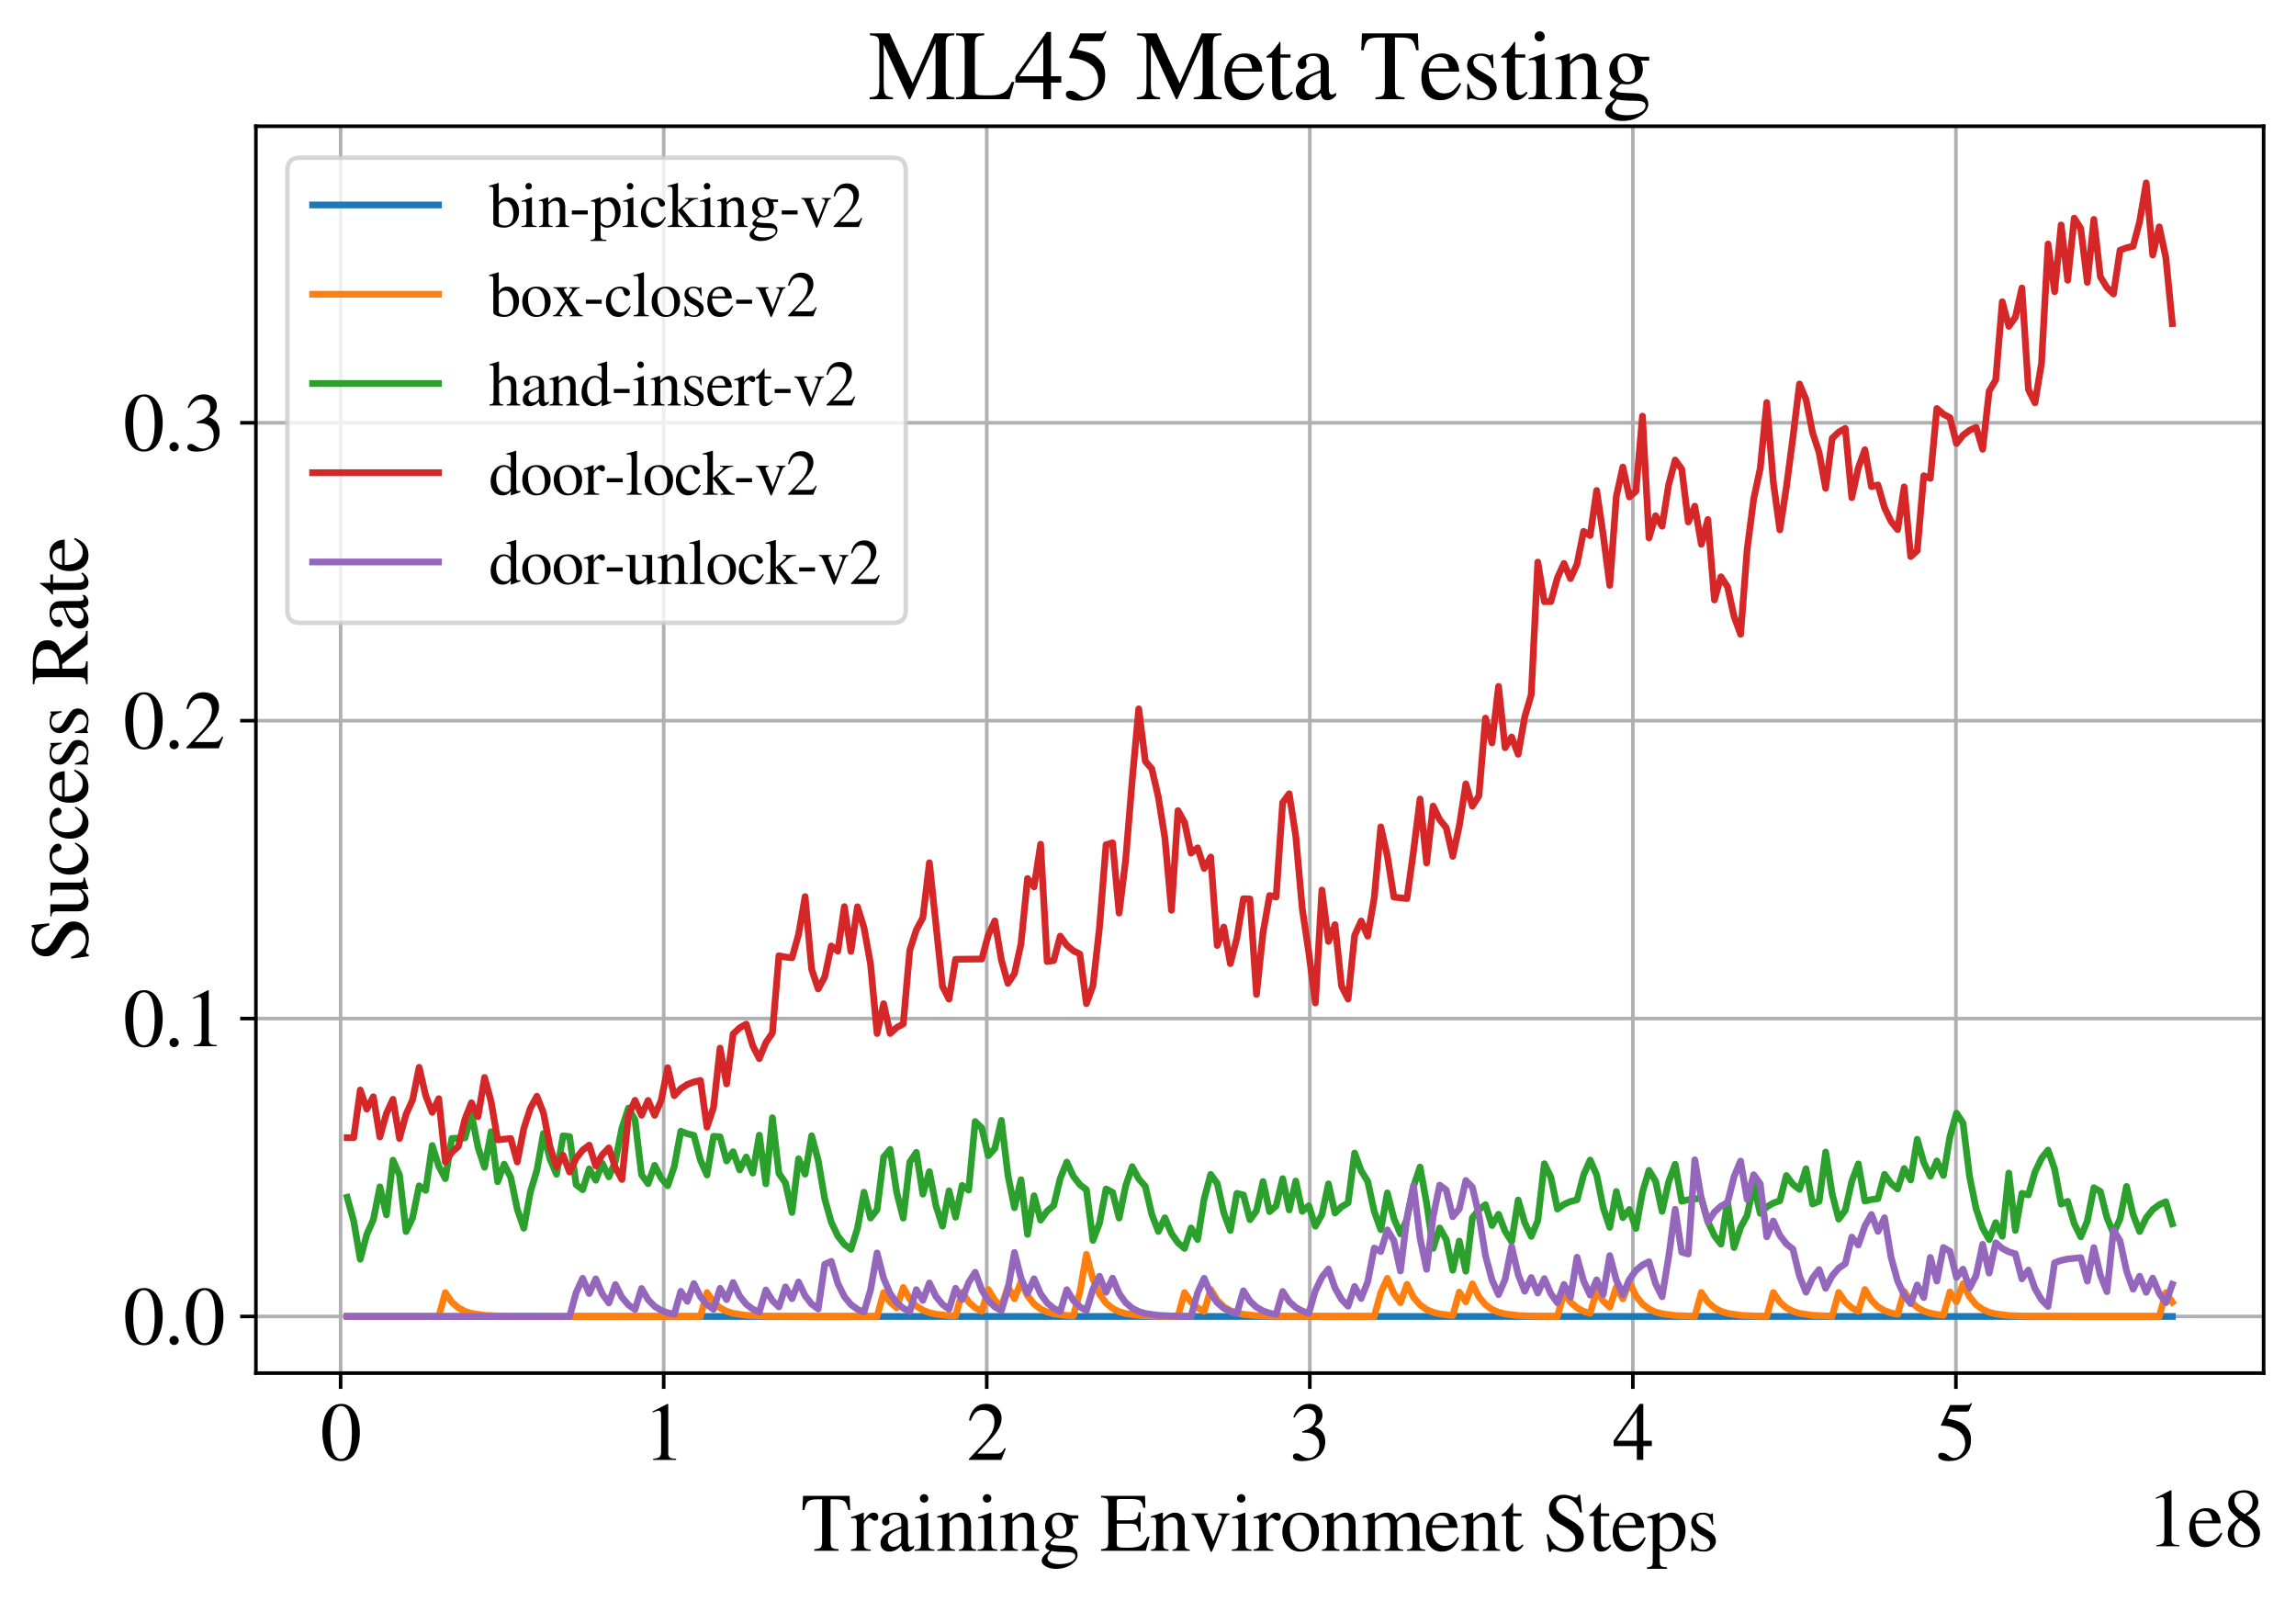 <?xml version="1.0" encoding="utf-8" standalone="no"?>
<!DOCTYPE svg PUBLIC "-//W3C//DTD SVG 1.1//EN"
  "http://www.w3.org/Graphics/SVG/1.1/DTD/svg11.dtd">
<svg xmlns:xlink="http://www.w3.org/1999/xlink" width="510.5pt" height="355.877pt" viewBox="0 0 510.5 355.877" xmlns="http://www.w3.org/2000/svg" version="1.1">
 <defs>
  <style type="text/css">*{stroke-linejoin: round; stroke-linecap: butt}</style>
 </defs>
 <g id="figure_1">
  <g id="patch_1">
   <path d="M 0 355.877 
L 510.5 355.877 
L 510.5 0 
L 0 0 
z
" style="fill: #ffffff"/>
  </g>
  <g id="axes_1">
   <g id="patch_2">
    <path d="M 56.9 305.26 
L 503.3 305.26 
L 503.3 28.06 
L 56.9 28.06 
z
" style="fill: #ffffff"/>
   </g>
   <g id="matplotlib.axis_1">
    <g id="xtick_1">
     <g id="line2d_1">
      <path d="M 75.736 305.26 
L 75.736 28.06 
" clip-path="url(#pac6b1f7863)" style="fill: none; stroke: #b0b0b0; stroke-width: 0.8; stroke-linecap: square"/>
     </g>
     <g id="line2d_2">
      <defs>
       <path id="m62b59ac09a" d="M 0 0 
L 0 3.5 
" style="stroke: #000000; stroke-width: 0.8"/>
      </defs>
      <g>
       <use xlink:href="#m62b59ac09a" x="75.736" y="305.26" style="stroke: #000000; stroke-width: 0.8"/>
      </g>
     </g>
     <g id="text_1">
      <!-- 0 -->
      <g transform="translate(71.236 324.554)scale(0.18 -0.18)">
       <defs>
        <path id="STIXGeneral-Regular-30" d="M 3046 2112 
Q 3046 1683 2963 1302 
Q 2880 922 2717 602 
Q 2554 282 2266 96 
Q 1978 -90 1600 -90 
Q 1210 -90 915 108 
Q 621 307 461 640 
Q 301 973 227 1350 
Q 154 1728 154 2150 
Q 154 2746 301 3222 
Q 448 3699 790 4012 
Q 1133 4326 1626 4326 
Q 2253 4326 2649 3712 
Q 3046 3098 3046 2112 
z
M 2432 2080 
Q 2432 3091 2217 3625 
Q 2003 4160 1587 4160 
Q 1190 4160 979 3622 
Q 768 3085 768 2106 
Q 768 1120 979 598 
Q 1190 77 1600 77 
Q 2003 77 2217 598 
Q 2432 1120 2432 2080 
z
" transform="scale(0.016)"/>
       </defs>
       <use xlink:href="#STIXGeneral-Regular-30"/>
      </g>
     </g>
    </g>
    <g id="xtick_2">
     <g id="line2d_3">
      <path d="M 147.566 305.26 
L 147.566 28.06 
" clip-path="url(#pac6b1f7863)" style="fill: none; stroke: #b0b0b0; stroke-width: 0.8; stroke-linecap: square"/>
     </g>
     <g id="line2d_4">
      <g>
       <use xlink:href="#m62b59ac09a" x="147.566" y="305.26" style="stroke: #000000; stroke-width: 0.8"/>
      </g>
     </g>
     <g id="text_2">
      <!-- 1 -->
      <g transform="translate(143.066 324.554)scale(0.18 -0.18)">
       <defs>
        <path id="STIXGeneral-Regular-31" d="M 2522 0 
L 755 0 
L 755 96 
Q 1107 115 1235 227 
Q 1363 339 1363 608 
L 1363 3482 
Q 1363 3795 1171 3795 
Q 1082 3795 883 3718 
L 710 3654 
L 710 3744 
L 1856 4326 
L 1914 4307 
L 1914 486 
Q 1914 275 2042 185 
Q 2170 96 2522 96 
L 2522 0 
z
" transform="scale(0.016)"/>
       </defs>
       <use xlink:href="#STIXGeneral-Regular-31"/>
      </g>
     </g>
    </g>
    <g id="xtick_3">
     <g id="line2d_5">
      <path d="M 219.395 305.26 
L 219.395 28.06 
" clip-path="url(#pac6b1f7863)" style="fill: none; stroke: #b0b0b0; stroke-width: 0.8; stroke-linecap: square"/>
     </g>
     <g id="line2d_6">
      <g>
       <use xlink:href="#m62b59ac09a" x="219.395" y="305.26" style="stroke: #000000; stroke-width: 0.8"/>
      </g>
     </g>
     <g id="text_3">
      <!-- 2 -->
      <g transform="translate(214.895 324.554)scale(0.18 -0.18)">
       <defs>
        <path id="STIXGeneral-Regular-32" d="M 3034 877 
L 2688 0 
L 186 0 
L 186 77 
L 1325 1286 
Q 1773 1754 1965 2144 
Q 2157 2534 2157 2950 
Q 2157 3379 1920 3616 
Q 1683 3853 1267 3853 
Q 922 3853 720 3673 
Q 518 3494 326 3021 
L 192 3053 
Q 301 3648 630 3987 
Q 960 4326 1523 4326 
Q 2054 4326 2380 4006 
Q 2707 3686 2707 3200 
Q 2707 2477 1888 1613 
L 832 486 
L 2330 486 
Q 2541 486 2665 569 
Q 2790 653 2944 915 
L 3034 877 
z
" transform="scale(0.016)"/>
       </defs>
       <use xlink:href="#STIXGeneral-Regular-32"/>
      </g>
     </g>
    </g>
    <g id="xtick_4">
     <g id="line2d_7">
      <path d="M 291.225 305.26 
L 291.225 28.06 
" clip-path="url(#pac6b1f7863)" style="fill: none; stroke: #b0b0b0; stroke-width: 0.8; stroke-linecap: square"/>
     </g>
     <g id="line2d_8">
      <g>
       <use xlink:href="#m62b59ac09a" x="291.225" y="305.26" style="stroke: #000000; stroke-width: 0.8"/>
      </g>
     </g>
     <g id="text_4">
      <!-- 3 -->
      <g transform="translate(286.725 324.554)scale(0.18 -0.18)">
       <defs>
        <path id="STIXGeneral-Regular-33" d="M 390 3264 
L 288 3290 
Q 435 3770 748 4048 
Q 1062 4326 1542 4326 
Q 1990 4326 2265 4083 
Q 2541 3840 2541 3450 
Q 2541 2925 1946 2566 
Q 2298 2413 2477 2227 
Q 2758 1914 2758 1402 
Q 2758 890 2464 506 
Q 2246 211 1840 60 
Q 1434 -90 979 -90 
Q 262 -90 262 275 
Q 262 378 339 442 
Q 416 506 525 506 
Q 685 506 915 339 
Q 1197 141 1466 141 
Q 1818 141 2058 425 
Q 2298 710 2298 1120 
Q 2298 1856 1632 2048 
Q 1434 2112 979 2112 
L 979 2202 
Q 1338 2323 1517 2432 
Q 2035 2726 2035 3290 
Q 2035 3610 1852 3776 
Q 1670 3942 1344 3942 
Q 768 3942 390 3264 
z
" transform="scale(0.016)"/>
       </defs>
       <use xlink:href="#STIXGeneral-Regular-33"/>
      </g>
     </g>
    </g>
    <g id="xtick_5">
     <g id="line2d_9">
      <path d="M 363.054 305.26 
L 363.054 28.06 
" clip-path="url(#pac6b1f7863)" style="fill: none; stroke: #b0b0b0; stroke-width: 0.8; stroke-linecap: square"/>
     </g>
     <g id="line2d_10">
      <g>
       <use xlink:href="#m62b59ac09a" x="363.054" y="305.26" style="stroke: #000000; stroke-width: 0.8"/>
      </g>
     </g>
     <g id="text_5">
      <!-- 4 -->
      <g transform="translate(358.554 324.554)scale(0.18 -0.18)">
       <defs>
        <path id="STIXGeneral-Regular-34" d="M 3027 1069 
L 2368 1069 
L 2368 0 
L 1869 0 
L 1869 1069 
L 77 1069 
L 77 1478 
L 2086 4326 
L 2368 4326 
L 2368 1478 
L 3027 1478 
L 3027 1069 
z
M 1869 1478 
L 1869 3674 
L 333 1478 
L 1869 1478 
z
" transform="scale(0.016)"/>
       </defs>
       <use xlink:href="#STIXGeneral-Regular-34"/>
      </g>
     </g>
    </g>
    <g id="xtick_6">
     <g id="line2d_11">
      <path d="M 434.883 305.26 
L 434.883 28.06 
" clip-path="url(#pac6b1f7863)" style="fill: none; stroke: #b0b0b0; stroke-width: 0.8; stroke-linecap: square"/>
     </g>
     <g id="line2d_12">
      <g>
       <use xlink:href="#m62b59ac09a" x="434.883" y="305.26" style="stroke: #000000; stroke-width: 0.8"/>
      </g>
     </g>
     <g id="text_6">
      <!-- 5 -->
      <g transform="translate(430.383 324.554)scale(0.18 -0.18)">
       <defs>
        <path id="STIXGeneral-Regular-35" d="M 2803 4358 
L 2573 3814 
Q 2534 3731 2400 3731 
L 1158 3731 
L 902 3187 
Q 1606 3053 1920 2896 
Q 2234 2739 2502 2368 
Q 2726 2061 2726 1555 
Q 2726 1094 2576 780 
Q 2426 467 2099 224 
Q 1664 -90 1011 -90 
Q 646 -90 422 19 
Q 198 128 198 307 
Q 198 550 486 550 
Q 717 550 960 352 
Q 1210 147 1414 147 
Q 1747 147 2012 480 
Q 2278 813 2278 1229 
Q 2278 1843 1850 2189 
Q 1293 2637 486 2637 
Q 410 2637 410 2688 
L 416 2720 
L 1114 4237 
L 2438 4237 
Q 2547 4237 2608 4269 
Q 2669 4301 2746 4403 
L 2803 4358 
z
" transform="scale(0.016)"/>
       </defs>
       <use xlink:href="#STIXGeneral-Regular-35"/>
      </g>
     </g>
    </g>
    <g id="text_7">
     <!-- Training Environment Steps -->
     <g transform="translate(178.105 344.754)scale(0.18 -0.18)">
      <defs>
       <path id="STIXGeneral-Regular-54" d="M 3795 3149 
L 3642 3149 
Q 3539 3674 3353 3821 
Q 3168 3968 2656 3968 
L 2278 3968 
L 2278 710 
Q 2278 346 2387 243 
Q 2496 141 2893 122 
L 2893 0 
L 1024 0 
L 1024 122 
Q 1427 147 1526 256 
Q 1626 365 1626 787 
L 1626 3968 
L 1242 3968 
Q 723 3968 540 3817 
Q 358 3667 262 3149 
L 109 3149 
L 154 4237 
L 3750 4237 
L 3795 3149 
z
" transform="scale(0.016)"/>
       <path id="STIXGeneral-Regular-72" d="M 1024 2931 
L 1024 2342 
Q 1267 2688 1430 2816 
Q 1594 2944 1792 2944 
Q 1958 2944 2051 2854 
Q 2144 2765 2144 2605 
Q 2144 2470 2077 2393 
Q 2010 2317 1894 2317 
Q 1773 2317 1638 2445 
Q 1536 2541 1472 2541 
Q 1338 2541 1181 2355 
Q 1024 2170 1024 2016 
L 1024 576 
Q 1024 301 1133 205 
Q 1242 109 1568 96 
L 1568 0 
L 32 0 
L 32 96 
Q 339 154 412 224 
Q 486 294 486 538 
L 486 2138 
Q 486 2349 438 2435 
Q 390 2522 269 2522 
Q 166 2522 45 2496 
L 45 2598 
Q 448 2726 992 2944 
L 1024 2931 
z
" transform="scale(0.016)"/>
       <path id="STIXGeneral-Regular-61" d="M 2829 422 
L 2829 243 
Q 2586 -64 2253 -64 
Q 1888 -64 1843 403 
L 1837 403 
Q 1427 -64 909 -64 
Q 608 -64 422 112 
Q 237 288 237 602 
Q 237 1050 685 1350 
Q 992 1555 1837 1869 
L 1837 2214 
Q 1837 2502 1699 2646 
Q 1562 2790 1338 2790 
Q 1146 2790 1018 2697 
Q 890 2605 890 2477 
Q 890 2419 909 2348 
Q 928 2278 928 2208 
Q 928 2112 841 2029 
Q 755 1946 634 1946 
Q 525 1946 441 2029 
Q 358 2112 358 2240 
Q 358 2547 685 2752 
Q 986 2944 1421 2944 
Q 1939 2944 2176 2656 
Q 2291 2522 2323 2384 
Q 2355 2246 2355 1946 
L 2355 723 
Q 2355 301 2554 301 
Q 2682 301 2829 422 
z
M 1837 813 
L 1837 1715 
Q 1248 1510 1018 1293 
Q 800 1094 800 800 
Q 800 557 921 432 
Q 1043 307 1242 307 
Q 1453 307 1613 410 
Q 1747 506 1792 589 
Q 1837 672 1837 813 
z
" transform="scale(0.016)"/>
       <path id="STIXGeneral-Regular-69" d="M 1152 4045 
Q 1152 3904 1056 3811 
Q 960 3718 819 3718 
Q 685 3718 592 3811 
Q 499 3904 499 4045 
Q 499 4179 595 4275 
Q 691 4371 826 4371 
Q 966 4371 1059 4275 
Q 1152 4179 1152 4045 
z
M 1619 0 
L 102 0 
L 102 96 
Q 435 115 521 211 
Q 608 307 608 666 
L 608 2118 
Q 608 2342 563 2432 
Q 518 2522 397 2522 
Q 243 2522 128 2490 
L 128 2592 
L 1120 2944 
L 1146 2918 
L 1146 672 
Q 1146 314 1226 218 
Q 1306 122 1619 96 
L 1619 0 
z
" transform="scale(0.016)"/>
       <path id="STIXGeneral-Regular-6e" d="M 3104 0 
L 1773 0 
L 1779 96 
Q 2016 115 2096 233 
Q 2176 352 2176 672 
L 2176 1946 
Q 2176 2592 1709 2592 
Q 1549 2592 1408 2515 
Q 1267 2438 1050 2227 
L 1050 461 
Q 1050 269 1136 192 
Q 1222 115 1466 96 
L 1466 0 
L 115 0 
L 115 96 
Q 358 115 435 214 
Q 512 314 512 602 
L 512 2157 
Q 512 2394 467 2483 
Q 422 2573 288 2573 
Q 160 2573 102 2547 
L 102 2656 
Q 550 2784 979 2944 
L 1030 2925 
L 1030 2426 
L 1037 2426 
Q 1491 2944 1958 2944 
Q 2323 2944 2518 2688 
Q 2714 2432 2714 1958 
L 2714 544 
Q 2714 288 2790 205 
Q 2867 122 3104 96 
L 3104 0 
z
" transform="scale(0.016)"/>
       <path id="STIXGeneral-Regular-67" d="M 3008 2483 
L 2477 2483 
Q 2598 2208 2598 1946 
Q 2598 1453 2265 1203 
Q 1933 954 1600 954 
Q 1530 954 1357 973 
L 1235 986 
Q 1107 947 979 812 
Q 851 678 851 582 
Q 851 435 1350 410 
L 2176 371 
Q 2528 358 2739 172 
Q 2950 -13 2950 -314 
Q 2950 -685 2566 -986 
Q 2035 -1395 1286 -1395 
Q 826 -1395 502 -1212 
Q 179 -1030 179 -774 
Q 179 -595 320 -419 
Q 461 -243 806 6 
Q 602 102 534 172 
Q 467 243 467 346 
Q 467 531 762 787 
Q 909 915 1037 1043 
Q 717 1203 579 1401 
Q 442 1600 442 1901 
Q 442 2336 752 2640 
Q 1062 2944 1510 2944 
Q 1766 2944 2022 2848 
L 2163 2797 
Q 2349 2733 2515 2733 
L 3008 2733 
L 3008 2483 
z
M 973 2163 
L 973 2144 
Q 973 1683 1155 1398 
Q 1338 1114 1632 1114 
Q 1850 1114 1978 1270 
Q 2106 1427 2106 1690 
Q 2106 2112 1914 2464 
Q 1754 2765 1446 2765 
Q 1222 2765 1097 2605 
Q 973 2445 973 2163 
z
M 2771 -410 
Q 2771 -230 2595 -163 
Q 2419 -96 1978 -96 
Q 1344 -96 941 -13 
Q 749 -243 688 -348 
Q 627 -454 627 -563 
Q 627 -774 880 -902 
Q 1133 -1030 1555 -1030 
Q 2099 -1030 2435 -860 
Q 2771 -691 2771 -410 
z
" transform="scale(0.016)"/>
       <path id="STIXGeneral-Regular-20" transform="scale(0.016)"/>
       <path id="STIXGeneral-Regular-45" d="M 3821 1082 
L 3526 0 
L 77 0 
L 77 122 
Q 442 147 538 252 
Q 634 358 634 730 
L 634 3520 
Q 634 3878 534 3987 
Q 435 4096 77 4115 
L 77 4237 
L 3469 4237 
L 3494 3322 
L 3334 3322 
Q 3264 3750 3085 3872 
Q 2906 3994 2349 3994 
L 1510 3994 
Q 1370 3994 1328 3952 
Q 1286 3910 1286 3763 
L 1286 2355 
L 2253 2355 
Q 2656 2355 2787 2470 
Q 2918 2586 2976 2970 
L 3123 2970 
L 3123 1472 
L 2976 1472 
Q 2918 1875 2790 1984 
Q 2662 2093 2253 2093 
L 1286 2093 
L 1286 538 
Q 1286 346 1420 291 
Q 1555 237 1933 237 
L 2163 237 
Q 2848 237 3136 403 
Q 3424 570 3642 1082 
L 3821 1082 
z
" transform="scale(0.016)"/>
       <path id="STIXGeneral-Regular-76" d="M 3053 2880 
L 3053 2784 
Q 2906 2771 2835 2688 
Q 2765 2605 2637 2285 
L 1818 230 
Q 1690 -90 1638 -90 
Q 1587 -90 1523 77 
Q 1510 96 1497 141 
Q 1485 186 1472 211 
L 704 2048 
Q 499 2534 403 2652 
Q 307 2771 122 2784 
L 122 2880 
L 1376 2880 
L 1376 2784 
Q 1210 2771 1146 2732 
Q 1082 2694 1082 2611 
Q 1082 2509 1139 2368 
L 1792 730 
L 2426 2387 
Q 2464 2483 2464 2579 
Q 2464 2758 2163 2784 
L 2163 2880 
L 3053 2880 
z
" transform="scale(0.016)"/>
       <path id="STIXGeneral-Regular-6f" d="M 3008 1478 
Q 3008 806 2608 371 
Q 2208 -64 1568 -64 
Q 979 -64 582 368 
Q 186 800 186 1459 
Q 186 2125 582 2534 
Q 979 2944 1626 2944 
Q 2221 2944 2614 2537 
Q 3008 2131 3008 1478 
z
M 2432 1306 
Q 2432 2035 2112 2445 
Q 1856 2765 1504 2765 
Q 1171 2765 966 2493 
Q 762 2221 762 1747 
Q 762 928 1101 435 
Q 1318 115 1677 115 
Q 2029 115 2230 432 
Q 2432 749 2432 1306 
z
" transform="scale(0.016)"/>
       <path id="STIXGeneral-Regular-6d" d="M 4960 0 
L 3565 0 
L 3565 96 
Q 3834 122 3907 208 
Q 3981 294 3981 576 
L 3981 1894 
Q 3981 2278 3869 2444 
Q 3757 2611 3488 2611 
Q 3264 2611 3107 2521 
Q 2950 2432 2803 2221 
L 2803 608 
Q 2803 301 2896 201 
Q 2989 102 3264 96 
L 3264 0 
L 1830 0 
L 1830 96 
Q 2112 115 2189 188 
Q 2266 262 2266 550 
L 2266 1901 
Q 2266 2611 1850 2611 
Q 1670 2611 1468 2531 
Q 1267 2451 1171 2336 
Q 1088 2240 1088 2227 
L 1088 448 
Q 1088 243 1177 176 
Q 1267 109 1523 96 
L 1523 0 
L 102 0 
L 102 96 
Q 371 102 460 195 
Q 550 288 550 563 
L 550 2150 
Q 550 2387 499 2480 
Q 448 2573 326 2573 
Q 230 2573 122 2547 
L 122 2656 
Q 557 2778 1011 2944 
L 1062 2925 
L 1062 2451 
L 1075 2451 
Q 1363 2752 1584 2848 
Q 1805 2944 2054 2944 
Q 2560 2944 2733 2406 
Q 3232 2944 3776 2944 
Q 4518 2944 4518 1792 
L 4518 493 
Q 4518 282 4582 202 
Q 4646 122 4794 109 
L 4960 96 
L 4960 0 
z
" transform="scale(0.016)"/>
       <path id="STIXGeneral-Regular-65" d="M 2611 1050 
L 2714 1005 
Q 2330 -64 1376 -64 
Q 813 -64 486 329 
Q 160 723 160 1389 
Q 160 2074 525 2509 
Q 890 2944 1485 2944 
Q 2061 2944 2374 2502 
Q 2560 2246 2592 1773 
L 621 1773 
Q 646 1370 700 1158 
Q 755 947 915 730 
Q 1184 378 1626 378 
Q 1939 378 2153 531 
Q 2368 685 2611 1050 
z
M 634 1978 
L 1939 1978 
Q 1882 2381 1750 2547 
Q 1619 2714 1312 2714 
Q 1043 2714 864 2525 
Q 685 2336 634 1978 
z
" transform="scale(0.016)"/>
       <path id="STIXGeneral-Regular-74" d="M 1702 493 
L 1786 422 
Q 1478 -64 1011 -64 
Q 448 -64 448 749 
L 448 2675 
L 109 2675 
Q 83 2694 83 2720 
Q 83 2771 192 2842 
Q 435 2982 813 3526 
Q 826 3546 874 3606 
Q 922 3667 941 3706 
Q 986 3706 986 3622 
L 986 2880 
L 1632 2880 
L 1632 2675 
L 986 2675 
L 986 845 
Q 986 538 1062 403 
Q 1139 269 1318 269 
Q 1510 269 1702 493 
z
" transform="scale(0.016)"/>
       <path id="STIXGeneral-Regular-53" d="M 3002 2963 
L 2842 2963 
Q 2733 3360 2579 3565 
Q 2189 4064 1651 4064 
Q 1357 4064 1181 3894 
Q 1005 3725 1005 3456 
Q 1005 3328 1069 3206 
Q 1133 3085 1206 2998 
Q 1280 2912 1465 2784 
Q 1651 2656 1766 2589 
Q 1882 2522 2150 2362 
Q 2669 2061 2905 1763 
Q 3142 1466 3142 1107 
Q 3142 576 2771 243 
Q 2400 -90 1837 -90 
Q 1421 -90 1082 58 
Q 915 128 781 128 
Q 704 128 653 70 
Q 602 13 602 -83 
L 461 -83 
L 275 1274 
L 416 1274 
Q 845 141 1734 141 
Q 2074 141 2285 342 
Q 2496 544 2496 858 
Q 2496 1158 2310 1363 
Q 2003 1696 1235 2106 
Q 454 2522 454 3206 
Q 454 3718 768 4022 
Q 1082 4326 1568 4326 
Q 1907 4326 2240 4186 
Q 2413 4109 2522 4109 
Q 2688 4109 2726 4326 
L 2861 4326 
L 3002 2963 
z
" transform="scale(0.016)"/>
       <path id="STIXGeneral-Regular-70" d="M 1018 2931 
L 1018 2438 
Q 1421 2944 1939 2944 
Q 2406 2944 2707 2560 
Q 3008 2176 3008 1581 
Q 3008 883 2621 409 
Q 2234 -64 1664 -64 
Q 1466 -64 1328 -6 
Q 1190 51 1018 211 
L 1018 -794 
Q 1018 -1094 1120 -1180 
Q 1222 -1267 1581 -1274 
L 1581 -1389 
L 32 -1389 
L 32 -1280 
Q 314 -1254 397 -1171 
Q 480 -1088 480 -838 
L 480 2157 
Q 480 2381 429 2451 
Q 378 2522 218 2522 
Q 115 2522 58 2515 
L 58 2618 
Q 506 2752 979 2944 
L 1018 2931 
z
M 1018 2138 
L 1018 563 
Q 1018 422 1238 281 
Q 1459 141 1683 141 
Q 2029 141 2243 467 
Q 2458 794 2458 1325 
Q 2458 1888 2243 2224 
Q 2029 2560 1670 2560 
Q 1446 2560 1232 2419 
Q 1018 2278 1018 2138 
z
" transform="scale(0.016)"/>
       <path id="STIXGeneral-Regular-73" d="M 998 1926 
L 1664 1523 
Q 1984 1331 2105 1164 
Q 2227 998 2227 736 
Q 2227 416 1961 176 
Q 1696 -64 1331 -64 
Q 1030 -64 864 -6 
Q 691 51 570 51 
Q 461 51 416 -26 
L 333 -26 
L 333 979 
L 435 979 
Q 538 512 730 294 
Q 922 77 1248 77 
Q 1485 77 1632 211 
Q 1779 346 1779 550 
Q 1779 845 1440 1030 
L 1094 1222 
Q 326 1651 326 2150 
Q 326 2522 566 2730 
Q 806 2938 1210 2938 
Q 1491 2938 1638 2867 
Q 1754 2816 1818 2816 
Q 1862 2816 1920 2880 
L 1990 2880 
L 2022 2010 
L 1926 2010 
Q 1818 2445 1654 2621 
Q 1491 2797 1203 2797 
Q 986 2797 854 2688 
Q 723 2579 723 2362 
Q 723 2253 796 2128 
Q 870 2003 998 1926 
z
" transform="scale(0.016)"/>
      </defs>
      <use xlink:href="#STIXGeneral-Regular-54"/>
      <use xlink:href="#STIXGeneral-Regular-72" x="61.1"/>
      <use xlink:href="#STIXGeneral-Regular-61" x="94.4"/>
      <use xlink:href="#STIXGeneral-Regular-69" x="138.8"/>
      <use xlink:href="#STIXGeneral-Regular-6e" x="166.6"/>
      <use xlink:href="#STIXGeneral-Regular-69" x="216.6"/>
      <use xlink:href="#STIXGeneral-Regular-6e" x="244.4"/>
      <use xlink:href="#STIXGeneral-Regular-67" x="294.4"/>
      <use xlink:href="#STIXGeneral-Regular-20" x="344.4"/>
      <use xlink:href="#STIXGeneral-Regular-45" x="369.4"/>
      <use xlink:href="#STIXGeneral-Regular-6e" x="430.5"/>
      <use xlink:href="#STIXGeneral-Regular-76" x="480.5"/>
      <use xlink:href="#STIXGeneral-Regular-69" x="530.5"/>
      <use xlink:href="#STIXGeneral-Regular-72" x="558.3"/>
      <use xlink:href="#STIXGeneral-Regular-6f" x="591.6"/>
      <use xlink:href="#STIXGeneral-Regular-6e" x="641.6"/>
      <use xlink:href="#STIXGeneral-Regular-6d" x="691.6"/>
      <use xlink:href="#STIXGeneral-Regular-65" x="769.4"/>
      <use xlink:href="#STIXGeneral-Regular-6e" x="813.8"/>
      <use xlink:href="#STIXGeneral-Regular-74" x="863.8"/>
      <use xlink:href="#STIXGeneral-Regular-20" x="891.6"/>
      <use xlink:href="#STIXGeneral-Regular-53" x="916.6"/>
      <use xlink:href="#STIXGeneral-Regular-74" x="972.2"/>
      <use xlink:href="#STIXGeneral-Regular-65" x="1000"/>
      <use xlink:href="#STIXGeneral-Regular-70" x="1044.4"/>
      <use xlink:href="#STIXGeneral-Regular-73" x="1094.4"/>
     </g>
    </g>
    <g id="text_8">
     <!-- 1e8 -->
     <g transform="translate(477.307 343.754)scale(0.18 -0.18)">
      <defs>
       <path id="STIXGeneral-Regular-38" d="M 2848 992 
Q 2848 499 2505 204 
Q 2163 -90 1587 -90 
Q 1050 -90 704 204 
Q 358 499 358 954 
Q 358 1293 524 1533 
Q 691 1773 1190 2125 
Q 710 2522 553 2765 
Q 397 3008 397 3328 
Q 397 3782 745 4054 
Q 1094 4326 1638 4326 
Q 2106 4326 2410 4060 
Q 2714 3795 2714 3411 
Q 2714 3059 2531 2848 
Q 2349 2637 1856 2374 
Q 2432 1990 2640 1689 
Q 2848 1389 2848 992 
z
M 2272 3411 
Q 2272 3744 2086 3945 
Q 1901 4147 1574 4147 
Q 1248 4147 1059 3977 
Q 870 3808 870 3513 
Q 870 3219 1059 2979 
Q 1248 2739 1670 2490 
Q 1997 2682 2134 2896 
Q 2272 3110 2272 3411 
z
M 1734 1741 
L 1357 1997 
Q 1075 1766 960 1545 
Q 845 1325 845 1011 
Q 845 576 1065 333 
Q 1286 90 1658 90 
Q 1971 90 2166 285 
Q 2362 480 2362 794 
Q 2362 1082 2214 1299 
Q 2067 1517 1734 1741 
z
" transform="scale(0.016)"/>
      </defs>
      <use xlink:href="#STIXGeneral-Regular-31"/>
      <use xlink:href="#STIXGeneral-Regular-65" x="50"/>
      <use xlink:href="#STIXGeneral-Regular-38" x="94.4"/>
     </g>
    </g>
   </g>
   <g id="matplotlib.axis_2">
    <g id="ytick_1">
     <g id="line2d_13">
      <path d="M 56.9 292.66 
L 503.3 292.66 
" clip-path="url(#pac6b1f7863)" style="fill: none; stroke: #b0b0b0; stroke-width: 0.8; stroke-linecap: square"/>
     </g>
     <g id="line2d_14">
      <defs>
       <path id="ma024e3c85e" d="M 0 0 
L -3.5 0 
" style="stroke: #000000; stroke-width: 0.8"/>
      </defs>
      <g>
       <use xlink:href="#ma024e3c85e" x="56.9" y="292.66" style="stroke: #000000; stroke-width: 0.8"/>
      </g>
     </g>
     <g id="text_9">
      <!-- 0.0 -->
      <g transform="translate(27.4 298.807)scale(0.18 -0.18)">
       <defs>
        <path id="STIXGeneral-Regular-2e" d="M 1158 275 
Q 1158 134 1052 32 
Q 947 -70 800 -70 
Q 653 -70 550 32 
Q 448 134 448 281 
Q 448 429 553 534 
Q 659 640 806 640 
Q 947 640 1052 531 
Q 1158 422 1158 275 
z
" transform="scale(0.016)"/>
       </defs>
       <use xlink:href="#STIXGeneral-Regular-30"/>
       <use xlink:href="#STIXGeneral-Regular-2e" x="50"/>
       <use xlink:href="#STIXGeneral-Regular-30" x="75"/>
      </g>
     </g>
    </g>
    <g id="ytick_2">
     <g id="line2d_15">
      <path d="M 56.9 226.437 
L 503.3 226.437 
" clip-path="url(#pac6b1f7863)" style="fill: none; stroke: #b0b0b0; stroke-width: 0.8; stroke-linecap: square"/>
     </g>
     <g id="line2d_16">
      <g>
       <use xlink:href="#ma024e3c85e" x="56.9" y="226.437" style="stroke: #000000; stroke-width: 0.8"/>
      </g>
     </g>
     <g id="text_10">
      <!-- 0.1 -->
      <g transform="translate(27.4 232.584)scale(0.18 -0.18)">
       <use xlink:href="#STIXGeneral-Regular-30"/>
       <use xlink:href="#STIXGeneral-Regular-2e" x="50"/>
       <use xlink:href="#STIXGeneral-Regular-31" x="75"/>
      </g>
     </g>
    </g>
    <g id="ytick_3">
     <g id="line2d_17">
      <path d="M 56.9 160.214 
L 503.3 160.214 
" clip-path="url(#pac6b1f7863)" style="fill: none; stroke: #b0b0b0; stroke-width: 0.8; stroke-linecap: square"/>
     </g>
     <g id="line2d_18">
      <g>
       <use xlink:href="#ma024e3c85e" x="56.9" y="160.214" style="stroke: #000000; stroke-width: 0.8"/>
      </g>
     </g>
     <g id="text_11">
      <!-- 0.2 -->
      <g transform="translate(27.4 166.361)scale(0.18 -0.18)">
       <use xlink:href="#STIXGeneral-Regular-30"/>
       <use xlink:href="#STIXGeneral-Regular-2e" x="50"/>
       <use xlink:href="#STIXGeneral-Regular-32" x="75"/>
      </g>
     </g>
    </g>
    <g id="ytick_4">
     <g id="line2d_19">
      <path d="M 56.9 93.991 
L 503.3 93.991 
" clip-path="url(#pac6b1f7863)" style="fill: none; stroke: #b0b0b0; stroke-width: 0.8; stroke-linecap: square"/>
     </g>
     <g id="line2d_20">
      <g>
       <use xlink:href="#ma024e3c85e" x="56.9" y="93.991" style="stroke: #000000; stroke-width: 0.8"/>
      </g>
     </g>
     <g id="text_12">
      <!-- 0.3 -->
      <g transform="translate(27.4 100.138)scale(0.18 -0.18)">
       <use xlink:href="#STIXGeneral-Regular-30"/>
       <use xlink:href="#STIXGeneral-Regular-2e" x="50"/>
       <use xlink:href="#STIXGeneral-Regular-33" x="75"/>
      </g>
     </g>
    </g>
    <g id="text_13">
     <!-- Success Rate -->
     <g transform="translate(19.493 213.905)rotate(-90)scale(0.18 -0.18)">
      <defs>
       <path id="STIXGeneral-Regular-75" d="M 3072 320 
L 3072 230 
Q 2573 96 2195 -58 
L 2163 -38 
L 2163 486 
L 2150 486 
Q 1747 -64 1235 -64 
Q 870 -64 662 160 
Q 454 384 454 755 
L 454 2362 
Q 454 2598 371 2688 
Q 288 2778 58 2790 
L 58 2880 
L 992 2880 
L 992 813 
Q 992 595 1123 451 
Q 1254 307 1446 307 
Q 1760 307 1984 506 
Q 2067 582 2099 649 
Q 2131 717 2131 877 
L 2131 2355 
Q 2131 2605 2041 2678 
Q 1952 2752 1658 2771 
L 1658 2880 
L 2669 2880 
L 2669 685 
Q 2669 461 2742 390 
Q 2816 320 3034 320 
L 3072 320 
z
" transform="scale(0.016)"/>
       <path id="STIXGeneral-Regular-63" d="M 2547 998 
L 2637 941 
Q 2362 403 2112 205 
Q 1786 -64 1376 -64 
Q 845 -64 502 336 
Q 160 736 160 1357 
Q 160 2170 698 2618 
Q 1094 2944 1562 2944 
Q 1965 2944 2256 2749 
Q 2547 2554 2547 2285 
Q 2547 2176 2457 2096 
Q 2368 2016 2246 2016 
Q 2022 2016 1939 2310 
L 1901 2451 
Q 1850 2630 1773 2694 
Q 1696 2758 1523 2758 
Q 1133 2758 893 2451 
Q 653 2144 653 1645 
Q 653 1094 928 745 
Q 1203 397 1645 397 
Q 1920 397 2118 528 
Q 2317 659 2547 998 
z
" transform="scale(0.016)"/>
       <path id="STIXGeneral-Regular-52" d="M 4224 0 
L 3187 0 
L 1664 1971 
L 1306 1958 
L 1306 717 
Q 1306 352 1405 249 
Q 1504 147 1875 122 
L 1875 0 
L 109 0 
L 109 122 
Q 474 154 563 262 
Q 653 371 653 794 
L 653 3526 
Q 653 3885 563 3987 
Q 474 4090 109 4115 
L 109 4237 
L 1850 4237 
Q 2726 4237 3187 3859 
Q 3501 3603 3501 3091 
Q 3501 2221 2342 2042 
L 3622 422 
Q 3757 256 3878 198 
Q 4000 141 4224 122 
L 4224 0 
z
M 1306 3731 
L 1306 2195 
Q 1766 2202 1990 2246 
Q 2214 2291 2438 2413 
Q 2803 2618 2803 3142 
Q 2803 4000 1632 4000 
Q 1459 4000 1382 3945 
Q 1306 3891 1306 3731 
z
" transform="scale(0.016)"/>
      </defs>
      <use xlink:href="#STIXGeneral-Regular-53"/>
      <use xlink:href="#STIXGeneral-Regular-75" x="55.6"/>
      <use xlink:href="#STIXGeneral-Regular-63" x="105.6"/>
      <use xlink:href="#STIXGeneral-Regular-63" x="150"/>
      <use xlink:href="#STIXGeneral-Regular-65" x="194.4"/>
      <use xlink:href="#STIXGeneral-Regular-73" x="238.8"/>
      <use xlink:href="#STIXGeneral-Regular-73" x="277.7"/>
      <use xlink:href="#STIXGeneral-Regular-20" x="316.6"/>
      <use xlink:href="#STIXGeneral-Regular-52" x="341.6"/>
      <use xlink:href="#STIXGeneral-Regular-61" x="408.3"/>
      <use xlink:href="#STIXGeneral-Regular-74" x="452.7"/>
      <use xlink:href="#STIXGeneral-Regular-65" x="480.5"/>
     </g>
    </g>
   </g>
   <g id="line2d_21">
    <path d="M 77.191 292.66 
L 483.009 292.66 
L 483.009 292.66 
" clip-path="url(#pac6b1f7863)" style="fill: none; stroke: #1f77b4; stroke-width: 1.5; stroke-linecap: square"/>
   </g>
   <g id="line2d_22">
    <path d="M 77.191 292.66 
L 97.555 292.66 
L 99.009 287.362 
L 100.464 289.481 
L 101.918 290.753 
L 103.373 291.516 
L 104.827 291.974 
L 107.736 292.413 
L 112.1 292.607 
L 122.282 292.659 
L 155.736 292.66 
L 157.191 287.362 
L 158.645 289.481 
L 160.1 290.753 
L 161.555 291.516 
L 163.009 291.974 
L 165.918 292.413 
L 170.282 292.607 
L 180.464 292.659 
L 195.009 292.66 
L 196.464 287.362 
L 197.918 289.481 
L 199.373 290.753 
L 200.827 286.218 
L 202.282 288.795 
L 203.736 290.341 
L 205.191 291.269 
L 206.645 291.825 
L 208.1 292.159 
L 211.009 292.48 
L 212.464 292.552 
L 213.918 287.297 
L 215.373 289.442 
L 216.827 290.73 
L 218.282 291.502 
L 219.736 286.667 
L 221.191 289.064 
L 222.645 290.503 
L 224.1 286.068 
L 225.555 288.705 
L 227.009 284.989 
L 228.464 288.057 
L 229.918 289.899 
L 231.373 291.003 
L 232.827 291.666 
L 234.282 292.064 
L 237.191 292.445 
L 238.645 292.531 
L 240.1 287.285 
L 241.555 278.839 
L 243.009 284.368 
L 244.464 287.685 
L 245.918 289.675 
L 247.373 290.869 
L 248.827 291.585 
L 250.282 292.015 
L 253.191 292.428 
L 257.555 292.61 
L 261.918 292.649 
L 263.373 287.356 
L 264.827 289.478 
L 266.282 290.751 
L 267.736 291.514 
L 269.191 286.675 
L 270.645 289.069 
L 272.1 290.505 
L 273.555 291.367 
L 275.009 291.884 
L 276.464 292.195 
L 279.373 292.493 
L 283.736 292.624 
L 298.282 292.66 
L 305.555 292.66 
L 307.009 287.362 
L 308.464 284.184 
L 309.918 287.574 
L 311.373 289.609 
L 312.827 285.531 
L 314.282 288.383 
L 315.736 290.094 
L 317.191 291.12 
L 318.645 291.736 
L 320.1 292.106 
L 323.009 292.461 
L 324.464 287.243 
L 325.918 289.41 
L 327.373 285.412 
L 328.827 288.311 
L 330.282 290.051 
L 331.736 291.095 
L 333.191 291.721 
L 334.645 292.097 
L 337.555 292.457 
L 341.918 292.616 
L 346.282 292.651 
L 347.736 287.357 
L 349.191 289.478 
L 350.645 290.751 
L 352.1 291.515 
L 353.555 291.973 
L 355.009 286.95 
L 356.464 289.234 
L 357.918 290.604 
L 359.373 286.129 
L 360.827 288.741 
L 362.282 285.011 
L 363.736 288.071 
L 365.191 289.906 
L 366.645 291.008 
L 368.1 291.669 
L 369.555 292.065 
L 372.464 292.446 
L 376.827 292.614 
L 378.282 287.335 
L 379.736 289.465 
L 381.191 290.743 
L 382.645 291.51 
L 384.1 291.97 
L 387.009 292.412 
L 391.373 292.606 
L 392.827 292.628 
L 394.282 287.343 
L 395.736 289.47 
L 397.191 290.746 
L 398.645 291.512 
L 400.1 291.971 
L 403.009 292.412 
L 407.373 292.607 
L 408.827 287.33 
L 410.282 289.462 
L 411.736 290.741 
L 413.191 291.509 
L 414.645 286.672 
L 416.1 289.067 
L 417.555 290.504 
L 419.009 291.367 
L 420.464 291.884 
L 421.918 292.194 
L 423.373 287.083 
L 424.827 289.314 
L 426.282 290.652 
L 427.736 291.455 
L 429.191 291.937 
L 430.645 292.226 
L 432.1 292.4 
L 433.555 287.206 
L 435.009 289.388 
L 436.464 285.399 
L 437.918 288.303 
L 439.373 290.046 
L 440.827 291.092 
L 442.282 291.719 
L 443.736 292.095 
L 446.645 292.457 
L 451.009 292.616 
L 462.645 292.659 
L 480.1 292.66 
L 481.555 287.362 
L 483.009 289.481 
L 483.009 289.481 
" clip-path="url(#pac6b1f7863)" style="fill: none; stroke: #ff7f0e; stroke-width: 1.5; stroke-linecap: square"/>
   </g>
   <g id="line2d_23">
    <path d="M 77.191 266.171 
L 78.645 271.469 
L 80.1 279.945 
L 81.555 274.436 
L 83.009 271.13 
L 84.464 263.848 
L 85.918 270.075 
L 87.373 257.918 
L 88.827 261.219 
L 90.282 273.795 
L 91.736 270.746 
L 93.191 263.618 
L 94.645 264.639 
L 96.1 254.656 
L 97.555 259.262 
L 99.009 262.026 
L 100.464 253.088 
L 103.373 252.985 
L 104.827 247.663 
L 106.282 255.066 
L 107.736 259.508 
L 109.191 251.578 
L 110.645 262.713 
L 112.1 258.798 
L 113.555 261.747 
L 115.009 268.815 
L 116.464 273.055 
L 117.918 265.004 
L 119.373 260.173 
L 120.827 251.976 
L 122.282 257.654 
L 123.736 261.061 
L 125.191 252.509 
L 126.645 252.676 
L 128.1 263.372 
L 129.555 264.491 
L 131.009 259.865 
L 132.464 262.388 
L 133.918 258.603 
L 135.373 261.63 
L 136.827 258.149 
L 138.282 250.762 
L 139.736 246.33 
L 141.191 248.968 
L 142.645 261.147 
L 144.1 263.157 
L 145.555 259.065 
L 147.009 261.907 
L 148.464 263.613 
L 149.918 259.338 
L 151.373 251.476 
L 152.827 252.056 
L 154.282 252.404 
L 155.736 257.911 
L 157.191 261.215 
L 158.645 252.602 
L 160.1 252.732 
L 161.555 258.107 
L 163.009 256.035 
L 164.464 260.089 
L 165.918 257.224 
L 167.373 260.803 
L 168.827 252.354 
L 170.282 263.179 
L 171.736 248.482 
L 173.191 260.856 
L 174.645 262.982 
L 176.1 269.555 
L 177.555 257.606 
L 179.009 261.032 
L 180.464 252.492 
L 181.918 257.963 
L 183.373 266.544 
L 184.827 271.693 
L 186.282 274.782 
L 187.736 276.635 
L 189.191 277.747 
L 190.645 273.117 
L 192.1 265.041 
L 193.555 270.791 
L 195.009 268.943 
L 196.464 257.238 
L 197.918 255.514 
L 199.373 265.074 
L 200.827 270.811 
L 202.282 258.359 
L 203.736 256.186 
L 205.191 265.478 
L 206.645 260.457 
L 208.1 268.041 
L 209.555 272.591 
L 211.009 264.725 
L 212.464 270.601 
L 213.918 263.531 
L 215.373 264.587 
L 216.827 249.327 
L 218.282 250.767 
L 219.736 256.928 
L 221.191 255.328 
L 222.645 249.069 
L 224.1 261.208 
L 225.555 268.491 
L 227.009 262.265 
L 228.464 274.423 
L 229.918 265.824 
L 231.373 271.261 
L 232.827 269.225 
L 234.282 268.003 
L 235.736 261.973 
L 237.191 258.354 
L 238.645 261.481 
L 240.1 263.357 
L 241.555 264.482 
L 243.009 275.754 
L 244.464 271.921 
L 245.918 264.323 
L 247.373 265.062 
L 248.827 270.803 
L 250.282 263.653 
L 251.736 259.362 
L 253.191 262.086 
L 254.645 263.72 
L 256.1 269.998 
L 257.555 273.765 
L 259.009 270.727 
L 260.464 274.203 
L 261.918 276.288 
L 263.373 277.539 
L 264.827 272.992 
L 266.282 275.561 
L 267.736 266.507 
L 269.191 261.075 
L 270.645 263.113 
L 272.1 269.634 
L 273.555 273.547 
L 275.009 265.299 
L 276.464 265.648 
L 277.918 271.155 
L 279.373 269.161 
L 280.827 262.667 
L 282.282 269.367 
L 283.736 268.088 
L 285.191 262.024 
L 286.645 268.98 
L 288.1 262.559 
L 289.555 269.301 
L 291.009 268.049 
L 292.464 272.596 
L 293.918 270.026 
L 295.373 263.186 
L 296.827 269.678 
L 298.282 268.275 
L 299.736 267.433 
L 301.191 256.333 
L 302.645 260.268 
L 304.1 262.629 
L 305.555 269.344 
L 307.009 273.372 
L 308.464 265.194 
L 309.918 270.883 
L 311.373 274.296 
L 312.827 271.046 
L 314.282 263.798 
L 315.736 259.449 
L 317.191 267.436 
L 318.645 277.526 
L 320.1 272.984 
L 321.555 275.556 
L 323.009 282.398 
L 324.464 275.907 
L 325.918 282.608 
L 327.373 270.736 
L 328.827 268.91 
L 330.282 267.814 
L 331.736 272.455 
L 333.191 269.941 
L 334.645 273.731 
L 336.1 276.005 
L 337.555 266.773 
L 339.009 271.83 
L 340.464 274.864 
L 341.918 271.387 
L 343.373 258.705 
L 344.827 261.691 
L 346.282 268.781 
L 347.736 267.737 
L 349.191 267.111 
L 350.645 266.735 
L 352.1 261.211 
L 353.555 257.897 
L 355.009 261.207 
L 356.464 268.49 
L 357.918 272.86 
L 359.373 264.887 
L 360.827 270.698 
L 362.282 268.887 
L 363.736 273.099 
L 365.191 265.03 
L 366.645 260.188 
L 368.1 262.581 
L 369.555 269.315 
L 371.009 262.76 
L 372.464 258.826 
L 373.918 267.062 
L 375.373 266.706 
L 378.282 266.363 
L 379.736 271.584 
L 381.191 274.717 
L 382.645 276.596 
L 384.1 267.128 
L 385.555 277.341 
L 387.009 272.873 
L 388.464 270.192 
L 389.918 263.286 
L 391.373 269.738 
L 392.827 268.311 
L 394.282 267.455 
L 395.736 266.941 
L 397.191 261.335 
L 398.645 263.27 
L 400.1 264.43 
L 401.555 259.829 
L 403.009 267.663 
L 404.464 267.066 
L 405.918 256.113 
L 407.373 265.434 
L 408.827 271.026 
L 410.282 269.084 
L 411.736 262.621 
L 413.191 258.743 
L 414.645 267.012 
L 416.1 266.676 
L 417.555 266.474 
L 419.009 261.055 
L 420.464 263.101 
L 421.918 264.329 
L 423.373 259.768 
L 424.827 262.329 
L 426.282 253.27 
L 427.736 258.431 
L 429.191 261.527 
L 430.645 258.087 
L 432.1 261.32 
L 433.555 252.665 
L 435.009 247.472 
L 436.464 249.654 
L 437.918 261.558 
L 439.373 268.701 
L 440.827 272.987 
L 442.282 275.558 
L 443.736 271.803 
L 445.191 274.848 
L 446.645 260.782 
L 448.1 273.533 
L 449.555 265.29 
L 451.009 265.643 
L 452.464 260.556 
L 453.918 257.504 
L 455.373 255.673 
L 456.827 259.872 
L 458.282 267.69 
L 459.736 267.082 
L 461.191 272.015 
L 462.645 274.975 
L 464.1 271.454 
L 465.555 264.043 
L 467.009 264.894 
L 468.464 270.703 
L 469.918 274.188 
L 471.373 270.981 
L 472.827 263.759 
L 474.282 270.022 
L 475.736 273.779 
L 477.191 270.736 
L 478.645 268.91 
L 480.1 267.814 
L 481.555 267.157 
L 483.009 272.06 
L 483.009 272.06 
" clip-path="url(#pac6b1f7863)" style="fill: none; stroke: #2ca02c; stroke-width: 1.5; stroke-linecap: square"/>
   </g>
   <g id="line2d_24">
    <path d="M 77.191 252.926 
L 78.645 252.926 
L 80.1 242.331 
L 81.555 246.569 
L 83.009 243.814 
L 84.464 252.757 
L 85.918 247.527 
L 87.373 244.389 
L 88.827 253.102 
L 90.282 247.734 
L 91.736 244.513 
L 93.191 237.283 
L 94.645 243.54 
L 96.1 247.295 
L 97.555 244.249 
L 99.009 258.316 
L 100.464 256.16 
L 101.918 254.867 
L 103.373 248.793 
L 104.827 245.148 
L 106.282 248.26 
L 107.736 239.531 
L 109.191 244.889 
L 110.645 253.402 
L 113.555 253.097 
L 115.009 258.327 
L 116.464 250.869 
L 117.918 246.394 
L 119.373 243.709 
L 120.827 247.396 
L 122.282 254.906 
L 123.736 259.412 
L 125.191 256.818 
L 126.645 260.559 
L 128.1 257.506 
L 129.555 255.674 
L 131.009 254.575 
L 132.464 259.213 
L 133.918 256.699 
L 135.373 255.19 
L 136.827 259.582 
L 138.282 262.218 
L 139.736 247.905 
L 141.191 244.616 
L 142.645 247.94 
L 144.1 244.637 
L 145.555 247.953 
L 147.009 244.644 
L 148.464 237.361 
L 149.918 243.587 
L 151.373 242.025 
L 152.827 241.088 
L 154.282 240.525 
L 155.736 240.188 
L 157.191 250.581 
L 158.645 246.221 
L 160.1 233.01 
L 161.555 240.976 
L 163.009 229.863 
L 164.464 228.493 
L 165.918 227.67 
L 167.373 232.475 
L 168.827 235.358 
L 170.282 231.789 
L 171.736 229.649 
L 173.191 212.47 
L 174.645 212.759 
L 176.1 212.933 
L 177.555 207.739 
L 179.009 199.325 
L 180.464 215.467 
L 181.918 219.855 
L 183.373 217.19 
L 184.827 210.293 
L 186.282 211.453 
L 187.736 201.553 
L 189.191 211.507 
L 190.645 201.585 
L 192.1 206.228 
L 193.555 214.312 
L 195.009 229.758 
L 196.464 223.132 
L 197.918 229.752 
L 199.373 228.426 
L 200.827 227.63 
L 202.282 211.26 
L 203.736 206.735 
L 205.191 204.02 
L 206.645 191.796 
L 209.555 219.264 
L 211.009 222.133 
L 212.464 213.259 
L 218.282 213.201 
L 219.736 207.9 
L 221.191 204.719 
L 222.645 213.406 
L 224.1 218.619 
L 225.555 216.448 
L 227.009 209.848 
L 228.464 195.292 
L 229.918 197.155 
L 231.373 187.676 
L 232.827 213.776 
L 234.282 213.543 
L 235.736 208.105 
L 237.191 210.14 
L 238.645 211.361 
L 240.1 212.094 
L 241.555 223.129 
L 243.009 219.154 
L 244.464 206.174 
L 245.918 187.79 
L 247.373 187.355 
L 248.827 202.988 
L 250.282 191.176 
L 251.736 173.494 
L 253.191 157.586 
L 254.645 169.233 
L 256.1 170.923 
L 257.555 177.235 
L 259.009 186.32 
L 260.464 202.367 
L 261.918 180.208 
L 263.373 182.806 
L 264.827 189.663 
L 266.282 188.479 
L 267.736 193.067 
L 269.191 190.521 
L 270.645 210.186 
L 272.1 206.09 
L 273.555 214.229 
L 275.009 208.517 
L 276.464 199.791 
L 277.918 199.854 
L 279.373 221.083 
L 280.827 207.331 
L 282.282 199.08 
L 283.736 199.427 
L 285.191 178.444 
L 286.645 176.45 
L 288.1 185.849 
L 289.555 202.084 
L 291.009 211.825 
L 292.464 222.968 
L 293.918 197.866 
L 295.373 209.295 
L 296.827 205.556 
L 298.282 219.206 
L 299.736 222.099 
L 301.191 207.941 
L 302.645 204.744 
L 304.1 208.123 
L 305.555 199.555 
L 307.009 183.819 
L 308.464 190.27 
L 309.918 199.439 
L 312.827 199.765 
L 314.282 189.242 
L 315.736 177.631 
L 317.191 191.856 
L 318.645 179.199 
L 320.1 182.201 
L 321.555 184.002 
L 323.009 190.38 
L 324.464 183.612 
L 325.918 174.253 
L 327.373 179.233 
L 328.827 176.923 
L 330.282 159.644 
L 331.736 165.17 
L 333.191 152.592 
L 334.645 166.237 
L 336.1 163.828 
L 337.555 167.68 
L 339.009 159.396 
L 340.464 154.425 
L 341.918 124.954 
L 343.373 133.76 
L 344.827 133.746 
L 346.282 128.44 
L 347.736 125.256 
L 349.191 128.644 
L 350.645 125.378 
L 352.1 118.121 
L 353.555 119.065 
L 355.009 109.035 
L 356.464 118.911 
L 357.918 130.135 
L 359.373 110.379 
L 360.827 103.824 
L 362.282 110.487 
L 363.736 109.186 
L 365.191 92.513 
L 366.645 119.593 
L 368.1 114.65 
L 369.555 116.982 
L 371.009 107.786 
L 372.464 102.268 
L 373.918 104.255 
L 375.373 116.043 
L 376.827 112.52 
L 378.282 121.002 
L 379.736 115.496 
L 381.191 133.383 
L 382.645 128.222 
L 384.1 130.423 
L 385.555 137.042 
L 387.009 141.013 
L 388.464 122.204 
L 389.918 110.919 
L 391.373 104.148 
L 392.827 89.49 
L 394.282 107.184 
L 395.736 117.8 
L 397.191 108.277 
L 398.645 97.265 
L 400.1 85.36 
L 401.555 88.812 
L 403.009 96.182 
L 404.464 100.603 
L 405.918 108.554 
L 407.373 97.431 
L 408.827 96.055 
L 410.282 95.23 
L 411.736 110.628 
L 413.191 103.973 
L 414.645 99.98 
L 416.1 108.18 
L 417.555 107.803 
L 419.009 112.874 
L 420.464 115.916 
L 421.918 117.742 
L 423.373 108.242 
L 424.827 123.733 
L 426.282 122.432 
L 427.736 105.758 
L 429.191 106.349 
L 430.645 90.81 
L 432.1 92.083 
L 433.555 92.846 
L 435.009 98.602 
L 436.464 96.758 
L 437.918 95.651 
L 439.373 94.987 
L 440.827 99.887 
L 442.282 86.933 
L 443.736 84.458 
L 445.191 67.08 
L 446.645 72.547 
L 448.1 70.529 
L 449.555 64.02 
L 451.009 86.604 
L 452.464 89.559 
L 453.918 80.736 
L 455.373 54.251 
L 456.827 64.849 
L 458.282 50.017 
L 459.736 62.309 
L 461.191 48.493 
L 462.645 50.799 
L 464.1 62.778 
L 465.555 48.774 
L 467.009 61.563 
L 468.464 63.939 
L 469.918 65.364 
L 471.373 55.624 
L 472.827 55.077 
L 474.282 54.749 
L 475.736 49.255 
L 477.191 40.66 
L 478.645 56.695 
L 480.1 50.422 
L 481.555 57.254 
L 483.009 71.949 
L 483.009 71.949 
" clip-path="url(#pac6b1f7863)" style="fill: none; stroke: #d62728; stroke-width: 1.5; stroke-linecap: square"/>
   </g>
   <g id="line2d_25">
    <path d="M 77.191 292.66 
L 126.645 292.66 
L 128.1 287.362 
L 129.555 284.184 
L 131.009 287.574 
L 132.464 284.311 
L 133.918 287.65 
L 135.373 289.654 
L 136.827 285.559 
L 138.282 288.399 
L 139.736 290.104 
L 141.191 291.126 
L 142.645 286.442 
L 144.1 288.929 
L 145.555 290.422 
L 147.009 291.317 
L 148.464 291.854 
L 149.918 292.177 
L 151.373 287.072 
L 152.827 289.307 
L 154.282 285.351 
L 155.736 288.274 
L 157.191 290.029 
L 158.645 291.081 
L 160.1 286.415 
L 161.555 288.913 
L 163.009 285.114 
L 164.464 288.132 
L 165.918 289.944 
L 167.373 291.03 
L 168.827 291.682 
L 170.282 286.776 
L 171.736 289.129 
L 173.191 290.542 
L 174.645 286.091 
L 176.1 288.719 
L 177.555 284.997 
L 179.009 288.063 
L 180.464 289.902 
L 181.918 291.005 
L 183.373 281.071 
L 184.827 280.409 
L 186.282 285.309 
L 187.736 288.25 
L 189.191 290.014 
L 190.645 291.072 
L 192.1 291.707 
L 193.555 286.791 
L 195.009 278.543 
L 196.464 284.19 
L 197.918 287.578 
L 199.373 289.611 
L 200.827 290.831 
L 202.282 291.562 
L 203.736 286.704 
L 205.191 289.086 
L 206.645 285.218 
L 208.1 288.195 
L 209.555 289.981 
L 211.009 291.053 
L 212.464 286.398 
L 213.918 288.903 
L 215.373 285.108 
L 216.827 282.831 
L 218.282 286.763 
L 219.736 289.122 
L 221.191 290.537 
L 222.645 291.386 
L 224.1 286.598 
L 225.555 278.427 
L 227.009 284.12 
L 228.464 287.536 
L 229.918 284.288 
L 231.373 287.637 
L 232.827 289.646 
L 234.282 290.852 
L 235.736 291.575 
L 237.191 286.711 
L 238.645 289.091 
L 240.1 290.519 
L 241.555 291.375 
L 243.009 286.591 
L 244.464 283.721 
L 245.918 287.297 
L 247.373 284.144 
L 248.827 287.551 
L 250.282 289.594 
L 251.736 290.821 
L 253.191 291.556 
L 254.645 291.998 
L 257.555 292.422 
L 261.918 292.609 
L 264.827 292.642 
L 266.282 287.351 
L 267.736 284.177 
L 269.191 287.57 
L 270.645 289.606 
L 272.1 290.828 
L 273.555 291.561 
L 275.009 292 
L 276.464 286.966 
L 277.918 289.244 
L 279.373 290.61 
L 280.827 291.43 
L 282.282 291.922 
L 283.736 292.217 
L 285.191 287.097 
L 286.645 289.322 
L 288.1 290.657 
L 289.555 291.458 
L 291.009 291.939 
L 292.464 286.93 
L 293.918 283.924 
L 295.373 282.121 
L 296.827 286.336 
L 298.282 288.866 
L 299.736 290.384 
L 301.191 285.996 
L 302.645 288.662 
L 304.1 284.963 
L 305.555 277.446 
L 307.009 278.234 
L 308.464 273.409 
L 309.918 275.811 
L 311.373 282.551 
L 312.827 270.701 
L 314.282 263.591 
L 315.736 275.219 
L 317.191 282.195 
L 318.645 270.488 
L 320.1 263.463 
L 321.555 264.546 
L 323.009 270.494 
L 324.464 268.765 
L 325.918 262.429 
L 327.373 263.926 
L 328.827 270.122 
L 330.282 279.137 
L 331.736 284.546 
L 333.191 287.792 
L 334.645 284.441 
L 336.1 277.133 
L 337.555 283.344 
L 339.009 287.07 
L 340.464 284.008 
L 341.918 287.469 
L 343.373 284.248 
L 344.827 287.613 
L 346.282 289.632 
L 347.736 285.545 
L 349.191 288.391 
L 350.645 279.503 
L 352.1 284.766 
L 353.555 287.924 
L 355.009 284.52 
L 356.464 287.776 
L 357.918 279.134 
L 359.373 284.545 
L 360.827 287.791 
L 362.282 284.441 
L 363.736 282.431 
L 365.191 281.225 
L 366.645 280.501 
L 368.1 285.365 
L 369.555 288.283 
L 371.009 279.438 
L 372.464 268.833 
L 373.918 278.364 
L 375.373 278.785 
L 376.827 257.846 
L 378.282 266.474 
L 379.736 271.65 
L 381.191 269.459 
L 382.645 268.144 
L 384.1 267.354 
L 385.555 261.583 
L 387.009 258.12 
L 388.464 266.639 
L 389.918 261.154 
L 391.373 263.161 
L 392.827 274.96 
L 394.282 271.445 
L 395.736 274.633 
L 397.191 276.546 
L 398.645 277.694 
L 400.1 283.68 
L 401.555 287.272 
L 403.009 284.13 
L 404.464 282.244 
L 405.918 286.41 
L 407.373 283.612 
L 408.827 281.934 
L 410.282 280.926 
L 411.736 275.024 
L 413.191 276.781 
L 414.645 272.537 
L 416.1 269.99 
L 417.555 273.76 
L 419.009 270.725 
L 420.464 279.499 
L 421.918 284.763 
L 423.373 287.922 
L 424.827 289.817 
L 426.282 285.657 
L 427.736 288.458 
L 429.191 279.543 
L 430.645 284.79 
L 432.1 277.342 
L 433.555 278.172 
L 435.009 283.967 
L 436.464 282.146 
L 437.918 286.352 
L 439.373 283.577 
L 440.827 276.615 
L 442.282 283.033 
L 443.736 276.288 
L 445.191 277.539 
L 446.645 278.29 
L 448.1 278.74 
L 449.555 284.308 
L 451.009 282.351 
L 452.464 286.475 
L 453.918 288.949 
L 455.373 290.433 
L 456.827 280.728 
L 458.282 280.203 
L 459.736 279.888 
L 462.645 279.586 
L 464.1 284.815 
L 465.555 277.358 
L 467.009 283.479 
L 468.464 287.151 
L 469.918 273.461 
L 471.373 275.843 
L 472.827 282.57 
L 474.282 286.606 
L 475.736 283.73 
L 477.191 287.302 
L 478.645 284.147 
L 480.1 287.552 
L 481.555 289.596 
L 483.009 285.524 
L 483.009 285.524 
" clip-path="url(#pac6b1f7863)" style="fill: none; stroke: #9467bd; stroke-width: 1.5; stroke-linecap: square"/>
   </g>
   <g id="patch_3">
    <path d="M 56.9 305.26 
L 56.9 28.06 
" style="fill: none; stroke: #000000; stroke-width: 0.8; stroke-linejoin: miter; stroke-linecap: square"/>
   </g>
   <g id="patch_4">
    <path d="M 503.3 305.26 
L 503.3 28.06 
" style="fill: none; stroke: #000000; stroke-width: 0.8; stroke-linejoin: miter; stroke-linecap: square"/>
   </g>
   <g id="patch_5">
    <path d="M 56.9 305.26 
L 503.3 305.26 
" style="fill: none; stroke: #000000; stroke-width: 0.8; stroke-linejoin: miter; stroke-linecap: square"/>
   </g>
   <g id="patch_6">
    <path d="M 56.9 28.06 
L 503.3 28.06 
" style="fill: none; stroke: #000000; stroke-width: 0.8; stroke-linejoin: miter; stroke-linecap: square"/>
   </g>
   <g id="text_14">
    <!-- ML45 Meta Testing -->
    <g transform="translate(193.104 22.06)scale(0.216 -0.216)">
     <defs>
      <path id="STIXGeneral-Regular-4d" d="M 5530 0 
L 3738 0 
L 3738 122 
Q 4115 147 4214 265 
Q 4314 384 4314 787 
L 4314 3661 
L 2682 0 
L 2592 0 
L 979 3514 
L 979 966 
Q 979 448 1088 294 
Q 1197 141 1574 122 
L 1574 0 
L 77 0 
L 77 122 
Q 358 141 480 205 
Q 602 269 650 432 
Q 698 595 698 966 
L 698 3514 
Q 698 3878 589 3984 
Q 480 4090 90 4115 
L 90 4237 
L 1357 4237 
L 2835 1024 
L 4250 4237 
L 5523 4237 
L 5523 4115 
Q 5178 4109 5072 3993 
Q 4966 3878 4966 3520 
L 4966 717 
Q 4966 378 5072 262 
Q 5178 147 5530 122 
L 5530 0 
z
" transform="scale(0.016)"/>
      <path id="STIXGeneral-Regular-4c" d="M 3827 1114 
L 3520 0 
L 77 0 
L 77 122 
Q 429 141 531 256 
Q 634 371 634 736 
L 634 3494 
Q 634 3872 541 3981 
Q 448 4090 77 4115 
L 77 4237 
L 1888 4237 
L 1888 4115 
Q 1498 4090 1392 3984 
Q 1286 3878 1286 3507 
L 1286 538 
Q 1286 358 1398 304 
Q 1510 250 1862 250 
L 2310 250 
Q 3085 250 3392 640 
Q 3520 813 3661 1114 
L 3827 1114 
z
" transform="scale(0.016)"/>
     </defs>
     <use xlink:href="#STIXGeneral-Regular-4d"/>
     <use xlink:href="#STIXGeneral-Regular-4c" x="88.9"/>
     <use xlink:href="#STIXGeneral-Regular-34" x="150"/>
     <use xlink:href="#STIXGeneral-Regular-35" x="200"/>
     <use xlink:href="#STIXGeneral-Regular-20" x="250"/>
     <use xlink:href="#STIXGeneral-Regular-4d" x="275"/>
     <use xlink:href="#STIXGeneral-Regular-65" x="363.9"/>
     <use xlink:href="#STIXGeneral-Regular-74" x="408.3"/>
     <use xlink:href="#STIXGeneral-Regular-61" x="436.1"/>
     <use xlink:href="#STIXGeneral-Regular-20" x="480.5"/>
     <use xlink:href="#STIXGeneral-Regular-54" x="505.5"/>
     <use xlink:href="#STIXGeneral-Regular-65" x="566.6"/>
     <use xlink:href="#STIXGeneral-Regular-73" x="611"/>
     <use xlink:href="#STIXGeneral-Regular-74" x="649.9"/>
     <use xlink:href="#STIXGeneral-Regular-69" x="677.7"/>
     <use xlink:href="#STIXGeneral-Regular-6e" x="705.5"/>
     <use xlink:href="#STIXGeneral-Regular-67" x="755.5"/>
    </g>
   </g>
   <g id="legend_1">
    <g id="patch_7">
     <path d="M 66.7 138.465 
L 198.593 138.465 
Q 201.393 138.465 201.393 135.665 
L 201.393 37.86 
Q 201.393 35.06 198.593 35.06 
L 66.7 35.06 
Q 63.9 35.06 63.9 37.86 
L 63.9 135.665 
Q 63.9 138.465 66.7 138.465 
z
" style="fill: #ffffff; opacity: 0.8; stroke: #cccccc; stroke-linejoin: miter"/>
    </g>
    <g id="line2d_26">
     <path d="M 69.5 45.56 
L 83.5 45.56 
L 97.5 45.56 
" style="fill: none; stroke: #1f77b4; stroke-width: 1.5; stroke-linecap: square"/>
    </g>
    <g id="text_15">
     <!-- bin-picking-v2 -->
     <g transform="translate(108.7 50.46)scale(0.14 -0.14)">
      <defs>
       <path id="STIXGeneral-Regular-62" d="M 979 4358 
L 979 2406 
Q 1082 2650 1315 2797 
Q 1549 2944 1843 2944 
Q 2349 2944 2672 2541 
Q 2995 2138 2995 1536 
Q 2995 832 2566 384 
Q 2138 -64 1498 -64 
Q 1107 -64 774 67 
Q 442 198 442 358 
L 442 3622 
Q 442 3859 384 3926 
Q 326 3994 128 3994 
Q 83 3994 19 3981 
L 19 4090 
L 211 4147 
Q 864 4346 947 4371 
L 979 4358 
z
M 979 2035 
L 979 474 
Q 979 326 1161 233 
Q 1344 141 1600 141 
Q 1978 141 2195 416 
Q 2432 710 2432 1261 
Q 2432 1888 2182 2240 
Q 1971 2541 1613 2541 
Q 1357 2541 1168 2390 
Q 979 2240 979 2035 
z
" transform="scale(0.016)"/>
       <path id="STIXGeneral-Regular-2d" d="M 1824 1242 
L 250 1242 
L 250 1645 
L 1824 1645 
L 1824 1242 
z
" transform="scale(0.016)"/>
       <path id="STIXGeneral-Regular-6b" d="M 3232 0 
L 1837 0 
L 1837 96 
L 1958 96 
Q 2093 96 2093 192 
Q 2093 250 2022 339 
L 1062 1606 
L 1062 429 
Q 1062 262 1142 185 
Q 1222 109 1414 102 
L 1542 96 
L 1542 0 
L 45 0 
L 45 96 
Q 390 154 457 214 
Q 525 275 525 525 
L 525 3610 
Q 525 3840 467 3920 
Q 410 4000 250 4000 
Q 211 4000 45 3987 
L 45 4090 
L 237 4141 
Q 621 4243 1037 4371 
L 1062 4358 
L 1062 1670 
L 1939 2451 
Q 2086 2586 2086 2675 
Q 2086 2739 2019 2761 
Q 1952 2784 1766 2790 
L 1766 2880 
L 3072 2880 
L 3072 2784 
Q 2752 2784 2505 2646 
Q 2259 2509 1690 1978 
L 1504 1805 
L 2483 563 
Q 2829 122 3232 96 
L 3232 0 
z
" transform="scale(0.016)"/>
      </defs>
      <use xlink:href="#STIXGeneral-Regular-62"/>
      <use xlink:href="#STIXGeneral-Regular-69" x="50"/>
      <use xlink:href="#STIXGeneral-Regular-6e" x="77.8"/>
      <use xlink:href="#STIXGeneral-Regular-2d" x="127.8"/>
      <use xlink:href="#STIXGeneral-Regular-70" x="161.1"/>
      <use xlink:href="#STIXGeneral-Regular-69" x="211.1"/>
      <use xlink:href="#STIXGeneral-Regular-63" x="238.9"/>
      <use xlink:href="#STIXGeneral-Regular-6b" x="283.3"/>
      <use xlink:href="#STIXGeneral-Regular-69" x="333.3"/>
      <use xlink:href="#STIXGeneral-Regular-6e" x="361.1"/>
      <use xlink:href="#STIXGeneral-Regular-67" x="411.1"/>
      <use xlink:href="#STIXGeneral-Regular-2d" x="461.1"/>
      <use xlink:href="#STIXGeneral-Regular-76" x="494.4"/>
      <use xlink:href="#STIXGeneral-Regular-32" x="544.4"/>
     </g>
    </g>
    <g id="line2d_27">
     <path d="M 69.5 65.412 
L 83.5 65.412 
L 97.5 65.412 
" style="fill: none; stroke: #ff7f0e; stroke-width: 1.5; stroke-linecap: square"/>
    </g>
    <g id="text_16">
     <!-- box-close-v2 -->
     <g transform="translate(108.7 70.312)scale(0.14 -0.14)">
      <defs>
       <path id="STIXGeneral-Regular-78" d="M 3066 0 
L 1779 0 
L 1779 96 
Q 1939 109 1987 137 
Q 2035 166 2035 250 
Q 2035 307 1997 365 
L 1414 1261 
L 909 474 
Q 781 275 781 211 
Q 781 96 1037 96 
L 1037 0 
L 109 0 
L 109 96 
Q 269 109 355 169 
Q 442 230 576 422 
L 1306 1478 
L 704 2400 
Q 557 2624 454 2704 
Q 352 2784 211 2784 
L 154 2784 
L 154 2880 
L 1478 2880 
L 1478 2784 
Q 1203 2778 1203 2643 
Q 1203 2509 1498 2074 
Q 1581 1958 1587 1946 
Q 1619 1990 1779 2227 
Q 1811 2285 1856 2349 
Q 1901 2413 1923 2451 
Q 1946 2490 1971 2528 
Q 1997 2566 2006 2595 
Q 2016 2624 2016 2643 
Q 2016 2765 1760 2784 
L 1760 2880 
L 2771 2880 
L 2771 2784 
Q 2445 2771 2253 2502 
L 1722 1734 
L 2541 480 
Q 2790 96 3066 96 
L 3066 0 
z
" transform="scale(0.016)"/>
       <path id="STIXGeneral-Regular-6c" d="M 1645 0 
L 134 0 
L 134 96 
Q 435 122 531 221 
Q 627 320 627 589 
L 627 3590 
Q 627 3821 569 3910 
Q 512 4000 358 4000 
Q 224 4000 122 3987 
L 122 4090 
Q 730 4237 1133 4371 
L 1165 4346 
L 1165 557 
Q 1165 288 1254 201 
Q 1344 115 1645 96 
L 1645 0 
z
" transform="scale(0.016)"/>
      </defs>
      <use xlink:href="#STIXGeneral-Regular-62"/>
      <use xlink:href="#STIXGeneral-Regular-6f" x="50"/>
      <use xlink:href="#STIXGeneral-Regular-78" x="100"/>
      <use xlink:href="#STIXGeneral-Regular-2d" x="150"/>
      <use xlink:href="#STIXGeneral-Regular-63" x="183.3"/>
      <use xlink:href="#STIXGeneral-Regular-6c" x="227.7"/>
      <use xlink:href="#STIXGeneral-Regular-6f" x="255.5"/>
      <use xlink:href="#STIXGeneral-Regular-73" x="305.5"/>
      <use xlink:href="#STIXGeneral-Regular-65" x="344.4"/>
      <use xlink:href="#STIXGeneral-Regular-2d" x="388.8"/>
      <use xlink:href="#STIXGeneral-Regular-76" x="422.1"/>
      <use xlink:href="#STIXGeneral-Regular-32" x="472.1"/>
     </g>
    </g>
    <g id="line2d_28">
     <path d="M 69.5 85.25 
L 83.5 85.25 
L 97.5 85.25 
" style="fill: none; stroke: #2ca02c; stroke-width: 1.5; stroke-linecap: square"/>
    </g>
    <g id="text_17">
     <!-- hand-insert-v2 -->
     <g transform="translate(108.7 90.15)scale(0.14 -0.14)">
      <defs>
       <path id="STIXGeneral-Regular-68" d="M 3117 0 
L 1760 0 
L 1760 96 
Q 2042 128 2118 224 
Q 2195 320 2195 653 
L 2195 1920 
Q 2195 2598 1722 2598 
Q 1530 2598 1370 2508 
Q 1210 2419 1005 2195 
L 1005 653 
Q 1005 320 1081 224 
Q 1158 128 1440 96 
L 1440 0 
L 58 0 
L 58 96 
Q 333 134 400 224 
Q 467 314 467 653 
L 467 3667 
Q 467 3872 406 3933 
Q 346 3994 141 3994 
Q 83 3994 64 3987 
L 64 4090 
L 237 4141 
Q 730 4288 973 4371 
L 1005 4352 
L 1005 2406 
Q 1229 2694 1446 2819 
Q 1664 2944 1946 2944 
Q 2733 2944 2733 1926 
L 2733 653 
Q 2733 320 2793 233 
Q 2854 147 3117 96 
L 3117 0 
z
" transform="scale(0.016)"/>
       <path id="STIXGeneral-Regular-64" d="M 3142 269 
L 2202 -64 
L 2176 -45 
L 2176 365 
Q 1869 -64 1357 -64 
Q 826 -64 499 317 
Q 173 698 173 1312 
Q 173 1990 563 2467 
Q 954 2944 1504 2944 
Q 1850 2944 2176 2669 
L 2176 3667 
Q 2176 3866 2118 3930 
Q 2061 3994 1882 3994 
Q 1792 3994 1741 3987 
L 1741 4090 
Q 2323 4243 2682 4371 
L 2714 4358 
L 2714 730 
Q 2714 506 2768 435 
Q 2822 365 2995 365 
Q 3034 365 3142 371 
L 3142 269 
z
M 2176 653 
L 2176 2125 
Q 2176 2381 1981 2573 
Q 1786 2765 1523 2765 
Q 1158 2765 940 2438 
Q 723 2112 723 1568 
Q 723 979 963 624 
Q 1203 269 1606 269 
Q 1907 269 2080 474 
Q 2176 582 2176 653 
z
" transform="scale(0.016)"/>
      </defs>
      <use xlink:href="#STIXGeneral-Regular-68"/>
      <use xlink:href="#STIXGeneral-Regular-61" x="50"/>
      <use xlink:href="#STIXGeneral-Regular-6e" x="94.4"/>
      <use xlink:href="#STIXGeneral-Regular-64" x="144.4"/>
      <use xlink:href="#STIXGeneral-Regular-2d" x="194.4"/>
      <use xlink:href="#STIXGeneral-Regular-69" x="227.7"/>
      <use xlink:href="#STIXGeneral-Regular-6e" x="255.5"/>
      <use xlink:href="#STIXGeneral-Regular-73" x="305.5"/>
      <use xlink:href="#STIXGeneral-Regular-65" x="344.4"/>
      <use xlink:href="#STIXGeneral-Regular-72" x="388.8"/>
      <use xlink:href="#STIXGeneral-Regular-74" x="422.1"/>
      <use xlink:href="#STIXGeneral-Regular-2d" x="449.9"/>
      <use xlink:href="#STIXGeneral-Regular-76" x="483.2"/>
      <use xlink:href="#STIXGeneral-Regular-32" x="533.2"/>
     </g>
    </g>
    <g id="line2d_29">
     <path d="M 69.5 105.089 
L 83.5 105.089 
L 97.5 105.089 
" style="fill: none; stroke: #d62728; stroke-width: 1.5; stroke-linecap: square"/>
    </g>
    <g id="text_18">
     <!-- door-lock-v2 -->
     <g transform="translate(108.7 109.989)scale(0.14 -0.14)">
      <use xlink:href="#STIXGeneral-Regular-64"/>
      <use xlink:href="#STIXGeneral-Regular-6f" x="50"/>
      <use xlink:href="#STIXGeneral-Regular-6f" x="100"/>
      <use xlink:href="#STIXGeneral-Regular-72" x="150"/>
      <use xlink:href="#STIXGeneral-Regular-2d" x="183.3"/>
      <use xlink:href="#STIXGeneral-Regular-6c" x="216.6"/>
      <use xlink:href="#STIXGeneral-Regular-6f" x="244.4"/>
      <use xlink:href="#STIXGeneral-Regular-63" x="294.4"/>
      <use xlink:href="#STIXGeneral-Regular-6b" x="338.8"/>
      <use xlink:href="#STIXGeneral-Regular-2d" x="388.8"/>
      <use xlink:href="#STIXGeneral-Regular-76" x="422.1"/>
      <use xlink:href="#STIXGeneral-Regular-32" x="472.1"/>
     </g>
    </g>
    <g id="line2d_30">
     <path d="M 69.5 124.927 
L 83.5 124.927 
L 97.5 124.927 
" style="fill: none; stroke: #9467bd; stroke-width: 1.5; stroke-linecap: square"/>
    </g>
    <g id="text_19">
     <!-- door-unlock-v2 -->
     <g transform="translate(108.7 129.827)scale(0.14 -0.14)">
      <use xlink:href="#STIXGeneral-Regular-64"/>
      <use xlink:href="#STIXGeneral-Regular-6f" x="50"/>
      <use xlink:href="#STIXGeneral-Regular-6f" x="100"/>
      <use xlink:href="#STIXGeneral-Regular-72" x="150"/>
      <use xlink:href="#STIXGeneral-Regular-2d" x="183.3"/>
      <use xlink:href="#STIXGeneral-Regular-75" x="216.6"/>
      <use xlink:href="#STIXGeneral-Regular-6e" x="266.6"/>
      <use xlink:href="#STIXGeneral-Regular-6c" x="316.6"/>
      <use xlink:href="#STIXGeneral-Regular-6f" x="344.4"/>
      <use xlink:href="#STIXGeneral-Regular-63" x="394.4"/>
      <use xlink:href="#STIXGeneral-Regular-6b" x="438.8"/>
      <use xlink:href="#STIXGeneral-Regular-2d" x="488.8"/>
      <use xlink:href="#STIXGeneral-Regular-76" x="522.1"/>
      <use xlink:href="#STIXGeneral-Regular-32" x="572.1"/>
     </g>
    </g>
   </g>
  </g>
 </g>
 <defs>
  <clipPath id="pac6b1f7863">
   <rect x="56.9" y="28.06" width="446.4" height="277.2"/>
  </clipPath>
 </defs>
</svg>
